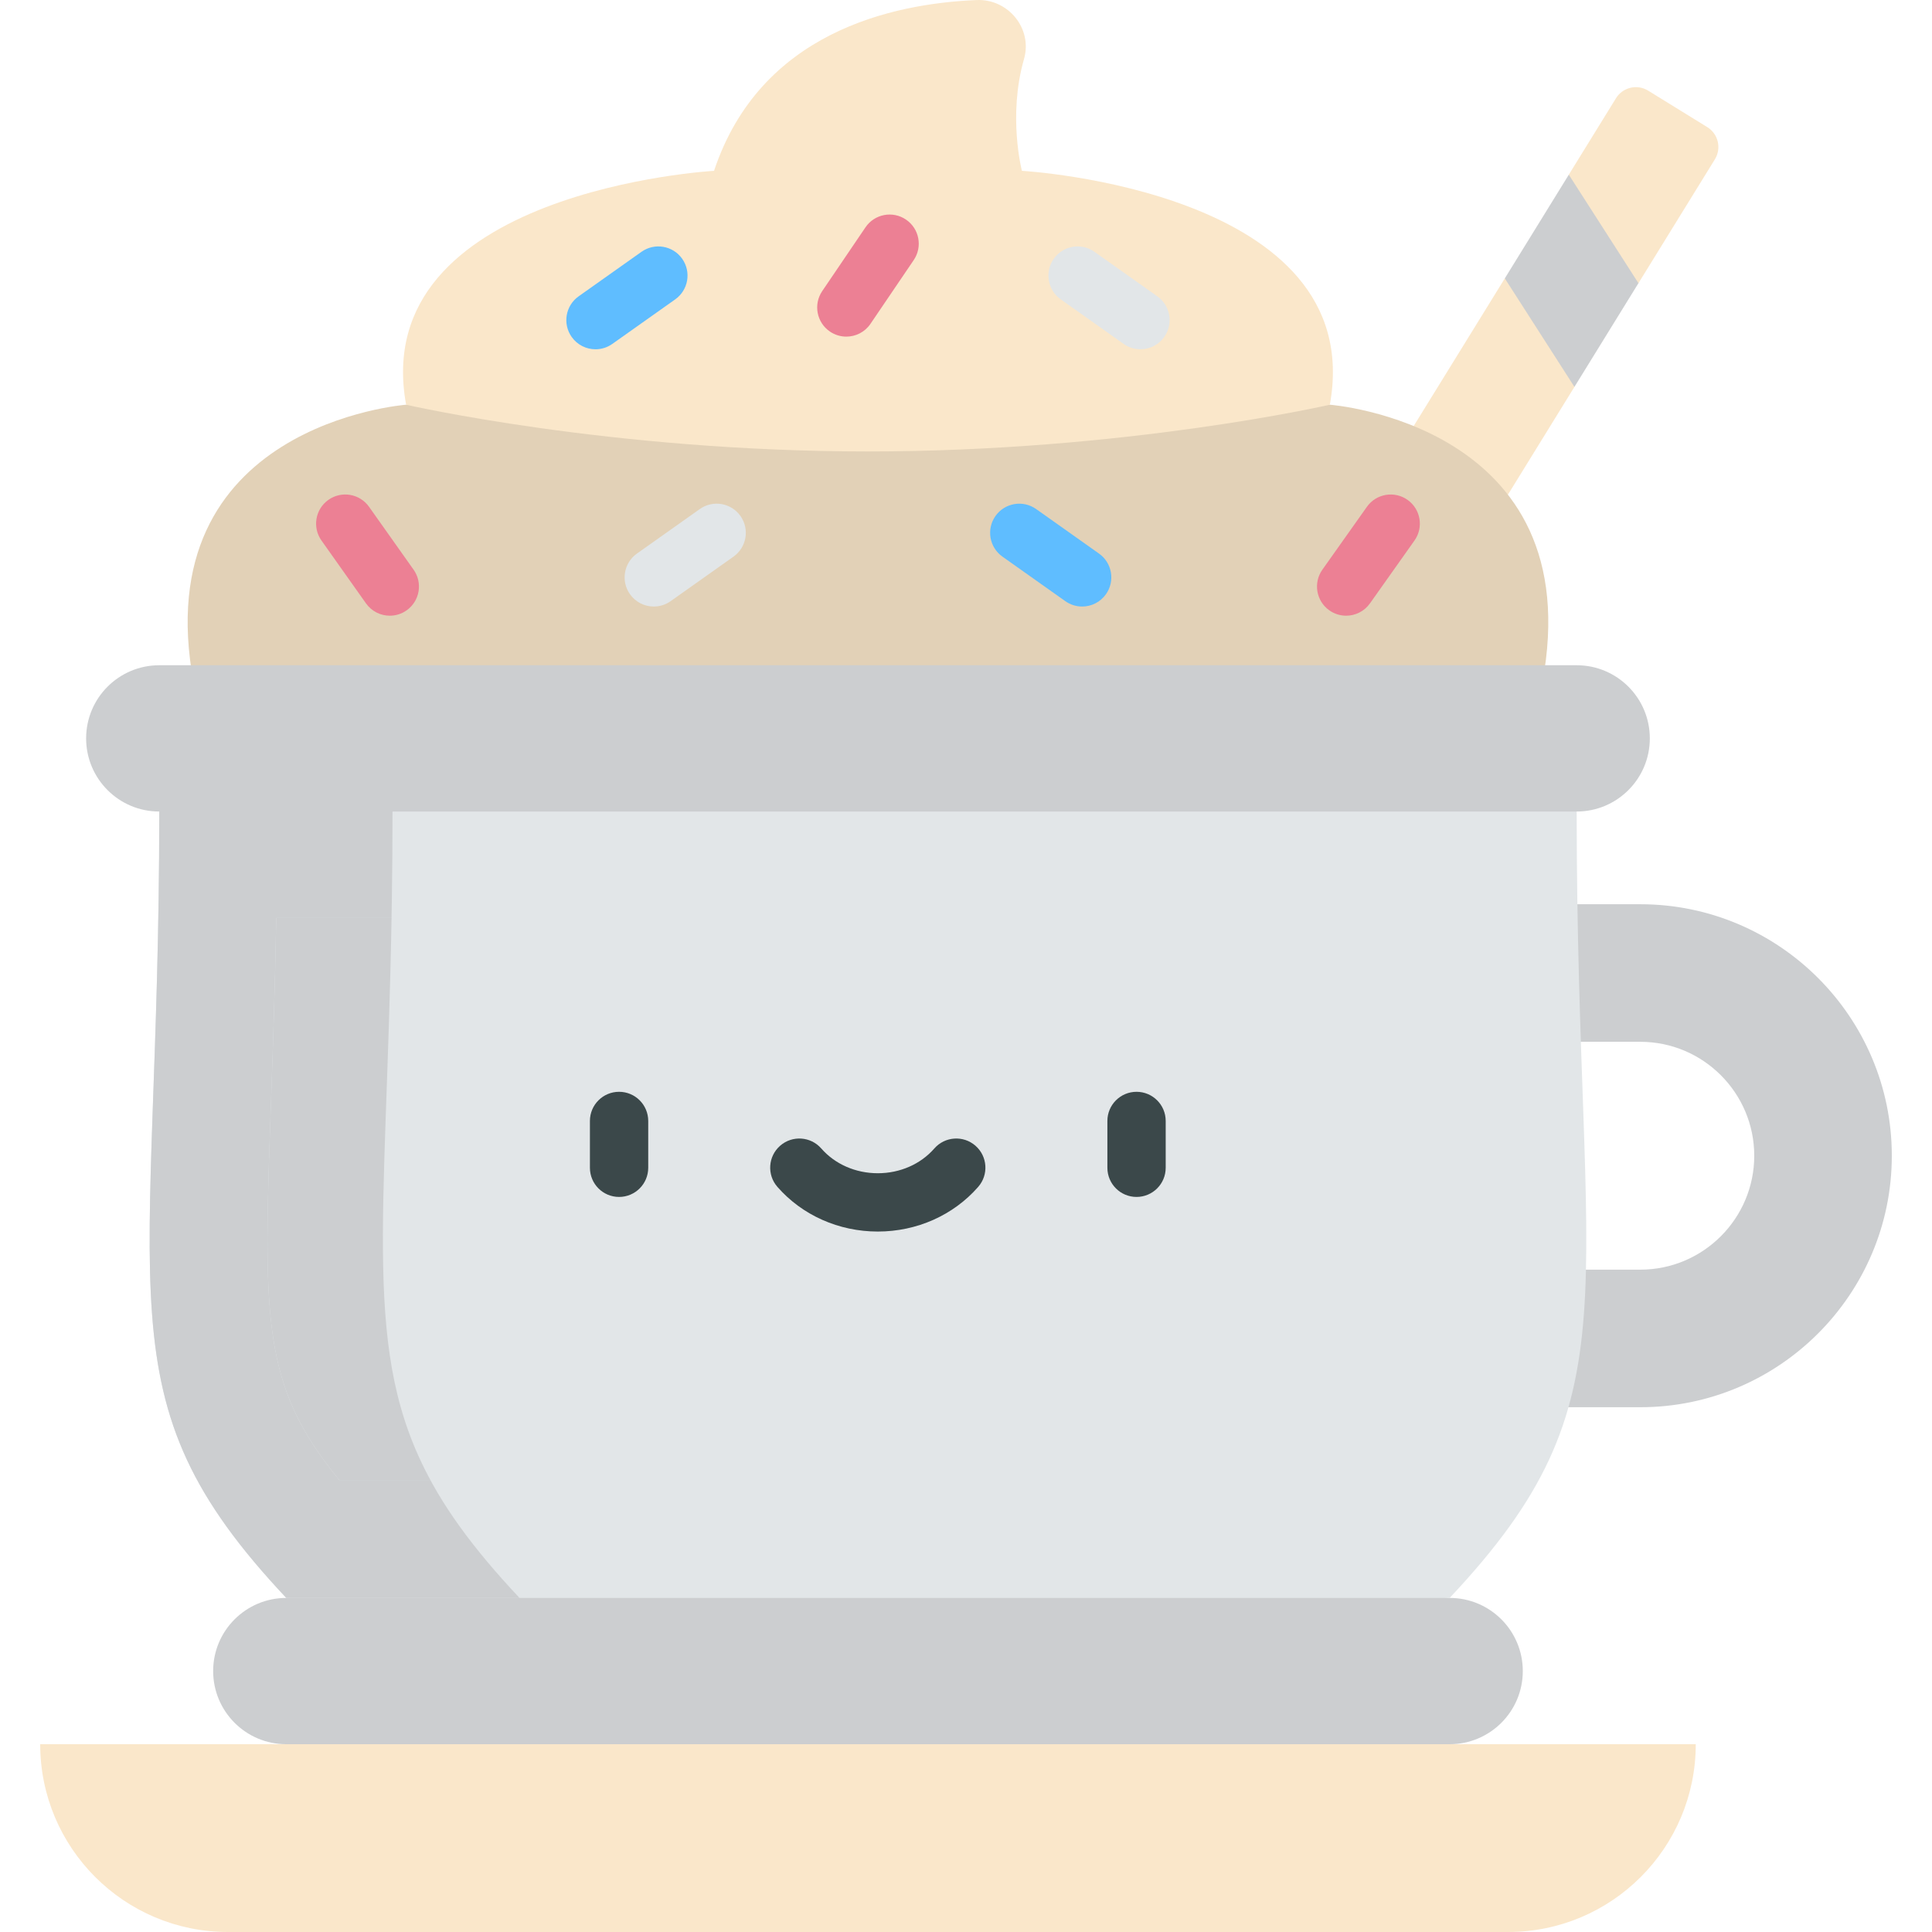 <?xml version="1.0" encoding="iso-8859-1"?>
<!-- Generator: Adobe Illustrator 19.0.0, SVG Export Plug-In . SVG Version: 6.00 Build 0)  -->
<svg version="1.1" id="Capa_1" xmlns="http://www.w3.org/2000/svg" xmlns:xlink="http://www.w3.org/1999/xlink" x="0px" y="0px"
	 viewBox="0 0 512 512" style="enable-background:new 0 0 512 512;" xml:space="preserve">
<g>
	<path style="fill:#ccced0;" d="M384.173,423.468l-151.545-17.707L75.872,423.468c-10.705,0-19.383,8.678-19.383,19.383l0,0
		c0,10.705,8.678,19.383,19.383,19.383l154.151,24.883l154.15-24.883c10.705,0,19.383-8.678,19.383-19.383l0,0
		C403.556,432.146,394.878,423.468,384.173,423.468z"/>
	<path style="fill:#ccced0;" d="M434.701,372.928h-44.685c-10.067,0-18.227-8.16-18.227-18.227c0-10.067,8.161-18.227,18.227-18.227
		h44.685c16.649,0,30.193-13.545,30.193-30.193c0-16.649-13.545-30.193-30.193-30.193h-44.685c-10.067,0-18.227-8.16-18.227-18.227
		s8.161-18.227,18.227-18.227h44.685c36.75,0,66.648,29.898,66.648,66.648S471.45,372.928,434.701,372.928z"/>
</g>
<path style="fill:#e2e6e8;" d="M42.208,215.063c0,130.288-16.331,155.285,33.663,208.406h308.301
	c49.995-53.119,33.663-78.117,33.663-208.406L230.021,195.68L42.208,215.063z"/>
<path style="fill:#ccced0;" d="M104.019,215.063l156.909-16.193l-30.905-3.189L42.208,215.063
	c0,130.288-16.331,155.285,33.663,208.406h61.811C87.688,370.349,104.019,345.351,104.019,215.063z"/>
<polygon style="fill:#ccced0;" points="415.75,46.294 398.789,73.775 398.289,102.399 417.242,102.528 434.204,75.046 
	436.864,42.305 "/>
<g>
	<polygon style="fill:#FAE7CA;" points="417.242,102.528 384.712,155.242 358.497,139.065 398.789,73.775 	"/>
	<path style="fill:#FAE7CA;" d="M452.443,33.687l-15.665-9.667c-2.913-1.798-6.732-0.893-8.53,2.02L415.75,46.294l18.454,28.752
		l20.259-32.829C456.261,39.304,455.357,35.485,452.443,33.687z"/>
</g>
<path style="fill:#e2e6e8;" d="M386.837,243.277c0.314,18.164,0.873,33.982,1.353,47.563c2.075,58.767,2.69,76.115-18.056,101.381
	H89.91c-20.746-25.266-20.132-42.614-18.056-101.381c0.48-13.582,1.038-29.399,1.353-47.563H386.837z"/>
<path style="fill:#ccced0;" d="M114.059,392.221c-18.208-33.567-11.73-67.215-10.293-148.945H73.207
	c-0.314,18.164-0.873,33.982-1.353,47.563c-2.076,58.767-2.69,76.115,18.056,101.381L114.059,392.221L114.059,392.221z"/>
<g>
	<path style="fill:#3B484A;" d="M164.061,317.201c-4.267,0-7.726-3.459-7.726-7.726v-12.41c0-4.267,3.459-7.726,7.726-7.726
		c4.267,0,7.726,3.459,7.726,7.726v12.41C171.787,313.741,168.328,317.201,164.061,317.201z"/>
	<path style="fill:#3B484A;" d="M301.195,317.201c-4.267,0-7.726-3.459-7.726-7.726v-12.41c0-4.267,3.459-7.726,7.726-7.726
		c4.267,0,7.726,3.459,7.726,7.726v12.41C308.922,313.741,305.462,317.201,301.195,317.201z"/>
	<path style="fill:#3B484A;" d="M232.628,326.372c-10.333,0-20.032-4.315-26.611-11.841c-2.808-3.213-2.481-8.093,0.731-10.902
		c3.213-2.809,8.093-2.481,10.902,0.731c3.644,4.168,9.102,6.558,14.977,6.558s11.333-2.39,14.976-6.558
		c2.808-3.213,7.689-3.541,10.902-0.732c3.213,2.808,3.541,7.689,0.732,10.902C252.66,322.056,242.961,326.372,232.628,326.372z"/>
</g>
<path style="fill:#E2D1B7;" d="M408.701,181.103c12.944-68.699-56.277-73.847-56.277-73.847H107.62c0,0-69.221,5.149-56.277,73.847
	H408.701z"/>
<path style="fill:#FAE7CA;" d="M352.424,107.256c0,0-53.991,12.386-122.402,12.386S107.62,107.256,107.62,107.256
	c-10.334-56.818,81.607-61.984,81.607-61.984c12.225-36.69,47.114-44.324,69.582-45.26c8.39-0.361,14.871,7.562,12.566,15.627
	c-4.339,15.105-0.558,29.633-0.558,29.633S362.758,50.438,352.424,107.256z"/>
<path style="fill:#EC8094;" d="M103.306,163.167c-2.421,0-4.806-1.135-6.311-3.262L85.191,143.24
	c-2.466-3.482-1.643-8.304,1.839-10.771c3.481-2.467,8.304-1.643,10.771,1.839l11.804,16.665c2.467,3.482,1.643,8.304-1.839,10.771
	C106.41,162.706,104.85,163.167,103.306,163.167z"/>
<path style="fill:#5FBDFF;" d="M157.815,92.563c-2.421,0-4.806-1.135-6.311-3.262c-2.467-3.482-1.643-8.304,1.839-10.771
	l16.665-11.804c3.481-2.467,8.304-1.643,10.771,1.839c2.467,3.482,1.643,8.304-1.839,10.771l-16.666,11.804
	C160.918,92.102,159.359,92.563,157.815,92.563z"/>
<path style="fill:#e2e6e8;" d="M173.265,160.738c-2.421,0-4.806-1.135-6.311-3.262c-2.467-3.482-1.643-8.304,1.839-10.771
	l16.665-11.804c3.481-2.467,8.304-1.643,10.771,1.839c2.467,3.482,1.643,8.304-1.839,10.771l-16.665,11.804
	C176.369,160.276,174.81,160.738,173.265,160.738z"/>
<g>
	<path style="fill:#EC8094;" d="M224.283,89.209c-1.493,0-3.002-0.432-4.331-1.333c-3.531-2.396-4.451-7.2-2.056-10.731l11.465-16.9
		c2.396-3.531,7.201-4.452,10.731-2.056c3.531,2.396,4.451,7.2,2.056,10.731l-11.465,16.9
		C229.189,88.022,226.758,89.209,224.283,89.209z"/>
	<path style="fill:#EC8094;" d="M356.739,163.167c-1.544,0-3.103-0.462-4.46-1.422c-3.482-2.466-4.305-7.289-1.839-10.771
		l11.804-16.665c2.467-3.482,7.289-4.306,10.771-1.839c3.482,2.466,4.306,7.289,1.839,10.771l-11.804,16.665
		C361.544,162.033,359.159,163.167,356.739,163.167z"/>
</g>
<path style="fill:#e2e6e8;" d="M302.231,92.563c-1.544,0-3.103-0.462-4.46-1.422l-16.665-11.805
	c-3.482-2.466-4.305-7.289-1.839-10.772c2.467-3.481,7.289-4.305,10.771-1.839l16.664,11.804c3.482,2.466,4.305,7.289,1.839,10.771
	C307.035,91.428,304.652,92.563,302.231,92.563z"/>
<path style="fill:#5FBDFF;" d="M286.779,160.738c-1.544,0-3.103-0.462-4.46-1.422l-16.665-11.804
	c-3.482-2.466-4.306-7.289-1.839-10.771c2.467-3.482,7.289-4.306,10.771-1.839l16.665,11.804c3.482,2.466,4.306,7.289,1.839,10.771
	C291.585,159.602,289.2,160.738,286.779,160.738z"/>
<path style="fill:#ccced0;" d="M417.837,176.297H42.208c-10.705,0-19.383,8.678-19.383,19.383l0,0
	c0,10.705,8.678,19.383,19.383,19.383h375.629c10.705,0,19.383-8.678,19.383-19.383l0,0
	C437.219,184.976,428.541,176.297,417.837,176.297z"/>
<path style="fill:#FAE7CA;" d="M10.652,462.233L10.652,462.233c0,27.485,22.282,49.767,49.767,49.767h339.207
	c27.485,0,49.767-22.282,49.767-49.767l0,0H10.652z"/>
<g>
</g>
<g>
</g>
<g>
</g>
<g>
</g>
<g>
</g>
<g>
</g>
<g>
</g>
<g>
</g>
<g>
</g>
<g>
</g>
<g>
</g>
<g>
</g>
<g>
</g>
<g>
</g>
<g>
</g>
</svg>
